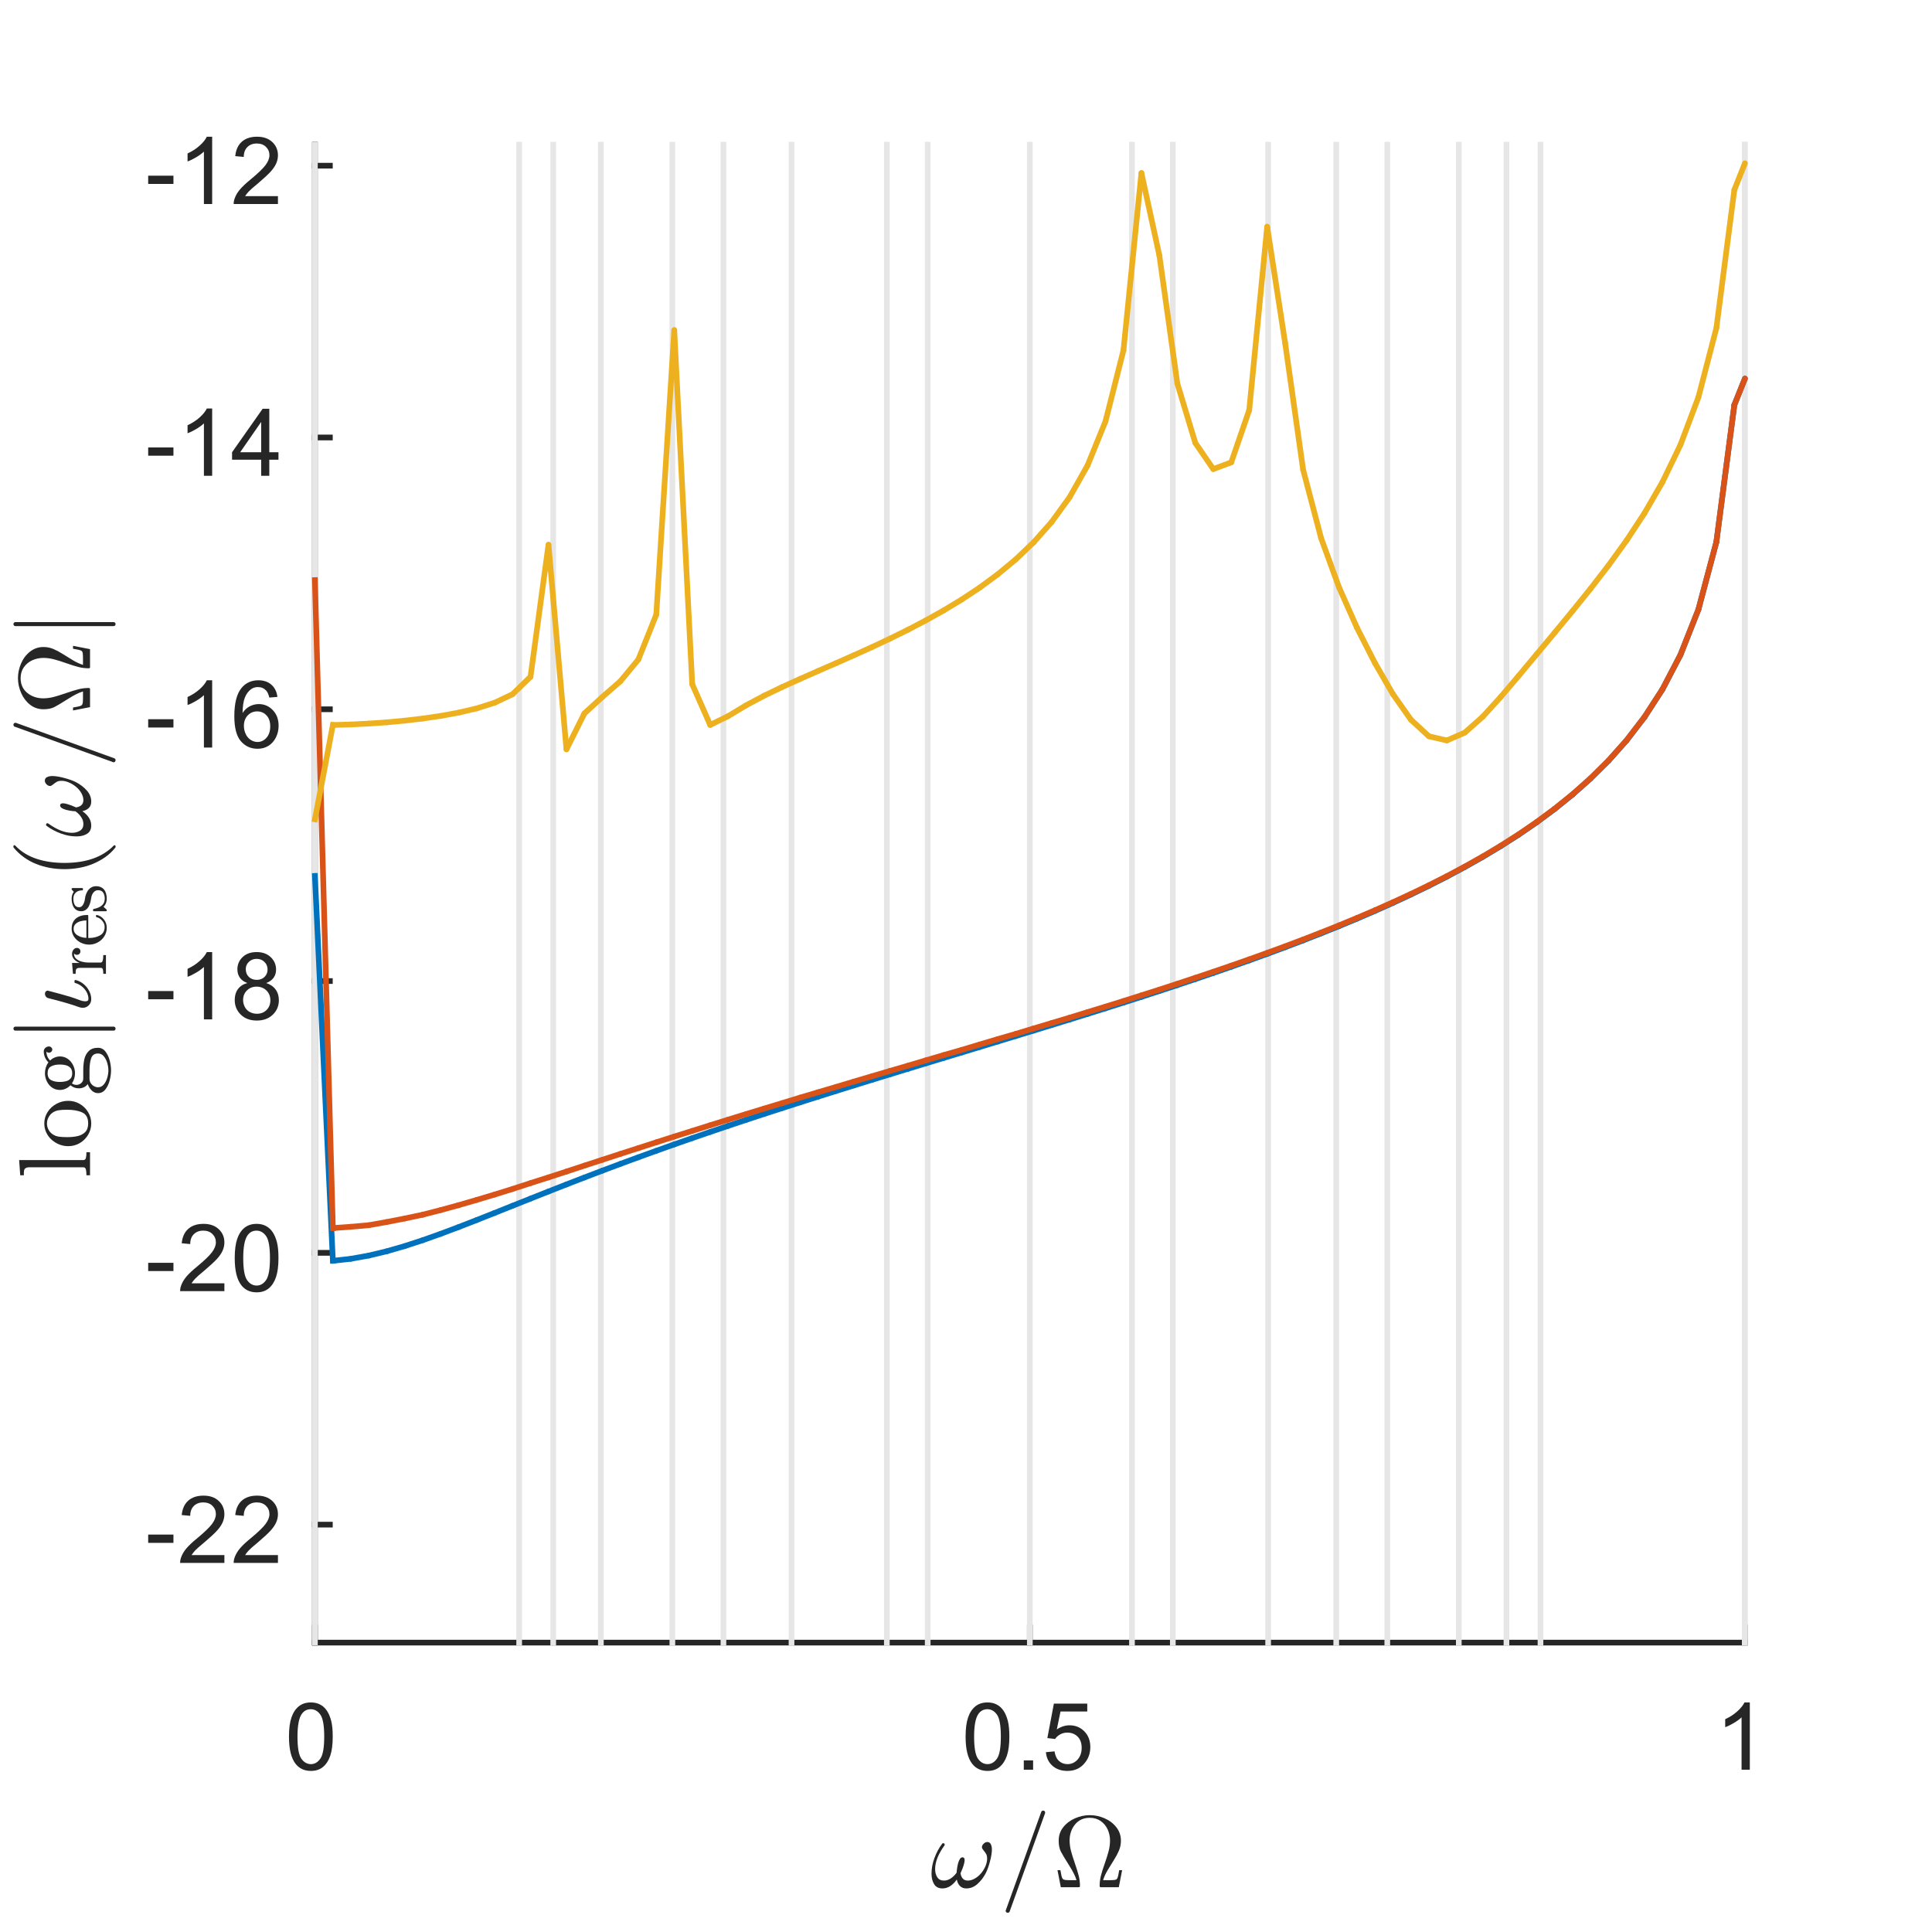 <?xml version="1.0"?>
<!DOCTYPE svg PUBLIC '-//W3C//DTD SVG 1.0//EN'
          'http://www.w3.org/TR/2001/REC-SVG-20010904/DTD/svg10.dtd'>
<svg xmlns:xlink="http://www.w3.org/1999/xlink" style="fill-opacity:1; color-rendering:auto; color-interpolation:auto; text-rendering:auto; stroke:black; stroke-linecap:square; stroke-miterlimit:10; shape-rendering:auto; stroke-opacity:1; fill:black; stroke-dasharray:none; font-weight:normal; stroke-width:1; font-family:'Dialog'; font-style:normal; stroke-linejoin:miter; font-size:12px; stroke-dashoffset:0; image-rendering:auto;" width="227" height="227" xmlns="http://www.w3.org/2000/svg"
><rect width="100%" height="100%" fill="#333333" stroke="none"/><!--Generated by the Batik Graphics2D SVG Generator--><defs id="genericDefs"
  /><g
  ><defs id="defs1"
    ><clipPath clipPathUnits="userSpaceOnUse" id="clipPath1"
      ><path d="M0 0 L227 0 L227 227 L0 227 L0 0 Z"
      /></clipPath
    ></defs
    ><g style="fill:white; stroke:white;"
    ><rect x="0" y="0" width="227" style="clip-path:url(#clipPath1); stroke:none;" height="227"
    /></g
    ><g style="fill:white; text-rendering:optimizeSpeed; color-rendering:optimizeSpeed; image-rendering:optimizeSpeed; shape-rendering:crispEdges; stroke:white; color-interpolation:sRGB;"
    ><rect x="0" width="227" height="227" y="0" style="stroke:none;"
      /><path style="stroke:none;" d="M37 193 L205 193 L205 17 L37 17 Z"
    /></g
    ><g style="fill:rgb(38,38,38); text-rendering:geometricPrecision; image-rendering:optimizeQuality; color-rendering:optimizeQuality; stroke-linejoin:round; stroke:rgb(38,38,38); color-interpolation:linearRGB; stroke-width:0.667;"
    ><line y2="193" style="fill:none;" x1="37" x2="205" y1="193"
      /><line y2="191.24" style="fill:none;" x1="37" x2="37" y1="193"
      /><line y2="191.24" style="fill:none;" x1="121" x2="121" y1="193"
      /><line y2="191.24" style="fill:none;" x1="205" x2="205" y1="193"
    /></g
    ><g transform="translate(37,195.933)" style="font-size:11.333px; fill:rgb(38,38,38); text-rendering:geometricPrecision; image-rendering:optimizeQuality; color-rendering:optimizeQuality; font-family:'SansSerif'; stroke:rgb(38,38,38); color-interpolation:linearRGB;"
    ><path style="stroke:none;" d="M-3.047 8.109 Q-3.047 6.719 -2.758 5.867 Q-2.469 5.016 -1.898 4.555 Q-1.328 4.094 -0.469 4.094 Q0.156 4.094 0.633 4.352 Q1.109 4.609 1.422 5.086 Q1.734 5.562 1.914 6.258 Q2.094 6.953 2.094 8.109 Q2.094 9.5 1.805 10.352 Q1.516 11.203 0.953 11.672 Q0.391 12.141 -0.469 12.141 Q-1.609 12.141 -2.266 11.312 Q-3.047 10.328 -3.047 8.109 ZM-2.047 8.109 Q-2.047 10.062 -1.594 10.703 Q-1.141 11.344 -0.469 11.344 Q0.188 11.344 0.641 10.695 Q1.094 10.047 1.094 8.109 Q1.094 6.172 0.641 5.531 Q0.188 4.891 -0.484 4.891 Q-1.156 4.891 -1.547 5.453 Q-2.047 6.172 -2.047 8.109 Z"
    /></g
    ><g transform="translate(121,195.933)" style="font-size:11.333px; fill:rgb(38,38,38); text-rendering:geometricPrecision; image-rendering:optimizeQuality; color-rendering:optimizeQuality; font-family:'SansSerif'; stroke:rgb(38,38,38); color-interpolation:linearRGB;"
    ><path style="stroke:none;" d="M-7.547 8.109 Q-7.547 6.719 -7.258 5.867 Q-6.969 5.016 -6.398 4.555 Q-5.828 4.094 -4.969 4.094 Q-4.344 4.094 -3.867 4.352 Q-3.391 4.609 -3.078 5.086 Q-2.766 5.562 -2.586 6.258 Q-2.406 6.953 -2.406 8.109 Q-2.406 9.5 -2.695 10.352 Q-2.984 11.203 -3.547 11.672 Q-4.109 12.141 -4.969 12.141 Q-6.109 12.141 -6.766 11.312 Q-7.547 10.328 -7.547 8.109 ZM-6.547 8.109 Q-6.547 10.062 -6.094 10.703 Q-5.641 11.344 -4.969 11.344 Q-4.312 11.344 -3.859 10.695 Q-3.406 10.047 -3.406 8.109 Q-3.406 6.172 -3.859 5.531 Q-4.312 4.891 -4.984 4.891 Q-5.656 4.891 -6.047 5.453 Q-6.547 6.172 -6.547 8.109 ZM-0.709 12 L-0.709 10.906 L0.385 10.906 L0.385 12 L-0.709 12 ZM1.888 9.938 L2.903 9.844 Q3.013 10.594 3.427 10.969 Q3.841 11.344 4.419 11.344 Q5.122 11.344 5.606 10.812 Q6.091 10.281 6.091 9.422 Q6.091 8.594 5.622 8.117 Q5.153 7.641 4.403 7.641 Q3.934 7.641 3.559 7.852 Q3.184 8.062 2.966 8.391 L2.059 8.281 L2.825 4.234 L6.747 4.234 L6.747 5.156 L3.606 5.156 L3.169 7.266 Q3.888 6.781 4.669 6.781 Q5.7 6.781 6.403 7.492 Q7.106 8.203 7.106 9.328 Q7.106 10.406 6.481 11.172 Q5.731 12.141 4.419 12.141 Q3.341 12.141 2.661 11.539 Q1.981 10.938 1.888 9.938 Z"
    /></g
    ><g transform="translate(205,195.933)" style="font-size:11.333px; fill:rgb(38,38,38); text-rendering:geometricPrecision; image-rendering:optimizeQuality; color-rendering:optimizeQuality; font-family:'SansSerif'; stroke:rgb(38,38,38); color-interpolation:linearRGB;"
    ><path style="stroke:none;" d="M0.594 12 L-0.375 12 L-0.375 5.844 Q-0.719 6.172 -1.281 6.508 Q-1.844 6.844 -2.297 7 L-2.297 6.062 Q-1.484 5.688 -0.883 5.148 Q-0.281 4.609 -0.031 4.094 L0.594 4.094 L0.594 12 Z"
    /></g
    ><g transform="translate(121,211.267)" style="font-size:12.467px; fill:rgb(38,38,38); text-rendering:geometricPrecision; image-rendering:optimizeQuality; color-rendering:optimizeQuality; font-family:'mwa_cmmi10'; stroke:rgb(38,38,38); color-interpolation:linearRGB;"
    ><path style="stroke:none;" d="M-10.269 10.613 Q-10.941 10.613 -11.246 10.113 Q-11.55 9.613 -11.55 8.894 Q-11.55 8.409 -11.464 7.956 Q-11.378 7.503 -11.207 7.042 Q-11.035 6.581 -10.816 6.167 Q-10.597 5.753 -10.316 5.378 Q-10.269 5.3 -10.175 5.3 Q-10.097 5.3 -10.05 5.347 Q-10.003 5.394 -10.003 5.456 Q-10.003 5.519 -10.035 5.566 Q-11.128 7.081 -11.128 8.347 Q-11.128 8.894 -10.878 9.292 Q-10.628 9.691 -10.097 9.691 Q-9.66 9.691 -9.269 9.425 Q-8.878 9.159 -8.597 8.753 Q-8.597 8.55 -8.527 8.105 Q-8.457 7.66 -8.3 7.308 Q-8.144 6.956 -7.925 6.956 Q-7.66 6.956 -7.66 7.285 Q-7.66 7.472 -7.738 7.753 Q-7.816 8.034 -7.91 8.277 Q-8.003 8.519 -8.144 8.831 Q-8.003 9.691 -7.285 9.691 Q-6.878 9.691 -6.457 9.448 Q-6.035 9.206 -5.714 8.816 Q-5.394 8.425 -5.207 7.98 Q-5.019 7.535 -5.019 7.128 Q-5.019 6.769 -5.136 6.566 Q-5.253 6.363 -5.441 6.136 Q-5.628 5.91 -5.628 5.785 Q-5.628 5.55 -5.425 5.355 Q-5.222 5.16 -5.003 5.16 Q-4.707 5.16 -4.582 5.425 Q-4.457 5.691 -4.457 6.035 Q-4.457 6.581 -4.675 7.417 Q-4.894 8.253 -5.175 8.816 Q-5.566 9.566 -6.152 10.089 Q-6.738 10.613 -7.457 10.613 Q-7.925 10.613 -8.207 10.331 Q-8.488 10.05 -8.582 9.566 Q-8.91 10.05 -9.339 10.331 Q-9.769 10.613 -10.269 10.613 Z"
      /><path style="stroke:none;" d="M-2.843 13.238 Q-2.843 13.191 -2.827 13.191 L1.345 1.613 Q1.36 1.55 1.423 1.511 Q1.485 1.472 1.563 1.472 Q1.673 1.472 1.735 1.534 Q1.798 1.597 1.798 1.706 L1.798 1.753 L-2.374 13.331 Q-2.437 13.472 -2.593 13.472 Q-2.702 13.472 -2.773 13.402 Q-2.843 13.331 -2.843 13.238 Z"
      /><path style="stroke:none;" d="M3.64 10.472 L3.25 8.472 L3.593 8.472 Q3.656 8.831 3.711 9.097 Q3.765 9.363 3.851 9.472 Q3.937 9.581 4.125 9.613 Q4.312 9.644 4.75 9.644 L5.484 9.644 Q5.297 8.972 4.601 7.878 Q3.906 6.785 3.648 6.285 Q3.39 5.785 3.39 5.003 Q3.39 4.097 3.929 3.417 Q4.468 2.738 5.32 2.37 Q6.172 2.003 7.047 2.003 Q7.922 2.003 8.773 2.37 Q9.625 2.738 10.164 3.425 Q10.703 4.113 10.703 5.003 Q10.703 5.613 10.476 6.152 Q10.25 6.691 9.906 7.23 Q9.562 7.769 9.164 8.433 Q8.765 9.097 8.609 9.644 L9.343 9.644 Q9.781 9.644 9.976 9.613 Q10.172 9.581 10.25 9.472 Q10.328 9.363 10.383 9.097 Q10.437 8.831 10.5 8.472 L10.843 8.472 L10.453 10.472 L8.328 10.472 Q8.203 10.472 8.203 10.316 Q8.203 9.706 8.351 9.12 Q8.5 8.534 8.797 7.699 Q9.093 6.863 9.258 6.23 Q9.422 5.597 9.422 5.003 Q9.422 4.285 9.14 3.675 Q8.859 3.066 8.32 2.691 Q7.781 2.316 7.047 2.316 Q5.953 2.316 5.312 3.097 Q4.672 3.878 4.672 5.003 Q4.687 5.628 4.828 6.175 Q4.968 6.722 5.281 7.628 Q5.593 8.534 5.742 9.12 Q5.89 9.706 5.89 10.316 Q5.89 10.472 5.765 10.472 L3.64 10.472 Z"
    /></g
    ><g style="fill:rgb(38,38,38); text-rendering:geometricPrecision; image-rendering:optimizeQuality; color-rendering:optimizeQuality; stroke-linejoin:round; stroke:rgb(38,38,38); color-interpolation:linearRGB; stroke-width:0.667;"
    ><line y2="17" style="fill:none;" x1="37" x2="37" y1="193"
      /><line y2="179.135" style="fill:none;" x1="37" x2="38.76" y1="179.135"
      /><line y2="147.202" style="fill:none;" x1="37" x2="38.76" y1="147.202"
      /><line y2="115.269" style="fill:none;" x1="37" x2="38.76" y1="115.269"
      /><line y2="83.335" style="fill:none;" x1="37" x2="38.76" y1="83.335"
      /><line y2="51.402" style="fill:none;" x1="37" x2="38.76" y1="51.402"
      /><line y2="19.469" style="fill:none;" x1="37" x2="38.76" y1="19.469"
    /></g
    ><g transform="translate(34.067,179.135)" style="font-size:11.333px; fill:rgb(38,38,38); text-rendering:geometricPrecision; image-rendering:optimizeQuality; color-rendering:optimizeQuality; font-family:'SansSerif'; stroke:rgb(38,38,38); color-interpolation:linearRGB;"
    ><path style="stroke:none;" d="M-16.656 2.141 L-16.656 1.172 L-13.688 1.172 L-13.688 2.141 L-16.656 2.141 ZM-7.702 3.578 L-7.702 4.5 L-12.905 4.5 Q-12.905 4.156 -12.78 3.828 Q-12.592 3.297 -12.155 2.781 Q-11.717 2.266 -10.889 1.594 Q-9.608 0.531 -9.155 -0.078 Q-8.702 -0.688 -8.702 -1.234 Q-8.702 -1.812 -9.108 -2.211 Q-9.514 -2.609 -10.186 -2.609 Q-10.873 -2.609 -11.295 -2.188 Q-11.717 -1.766 -11.717 -1.031 L-12.717 -1.125 Q-12.608 -2.234 -11.944 -2.82 Q-11.28 -3.406 -10.155 -3.406 Q-9.03 -3.406 -8.366 -2.781 Q-7.702 -2.156 -7.702 -1.219 Q-7.702 -0.75 -7.897 -0.289 Q-8.092 0.172 -8.537 0.672 Q-8.983 1.172 -10.03 2.062 Q-10.905 2.781 -11.147 3.047 Q-11.389 3.312 -11.561 3.578 L-7.702 3.578 ZM-1.41 3.578 L-1.41 4.5 L-6.613 4.5 Q-6.613 4.156 -6.488 3.828 Q-6.301 3.297 -5.863 2.781 Q-5.426 2.266 -4.598 1.594 Q-3.316 0.531 -2.863 -0.078 Q-2.41 -0.688 -2.41 -1.234 Q-2.41 -1.812 -2.816 -2.211 Q-3.223 -2.609 -3.894 -2.609 Q-4.582 -2.609 -5.004 -2.188 Q-5.426 -1.766 -5.426 -1.031 L-6.426 -1.125 Q-6.316 -2.234 -5.652 -2.82 Q-4.988 -3.406 -3.863 -3.406 Q-2.738 -3.406 -2.074 -2.781 Q-1.41 -2.156 -1.41 -1.219 Q-1.41 -0.75 -1.605 -0.289 Q-1.801 0.172 -2.246 0.672 Q-2.691 1.172 -3.738 2.062 Q-4.613 2.781 -4.855 3.047 Q-5.098 3.312 -5.269 3.578 L-1.41 3.578 Z"
    /></g
    ><g transform="translate(34.067,147.202)" style="font-size:11.333px; fill:rgb(38,38,38); text-rendering:geometricPrecision; image-rendering:optimizeQuality; color-rendering:optimizeQuality; font-family:'SansSerif'; stroke:rgb(38,38,38); color-interpolation:linearRGB;"
    ><path style="stroke:none;" d="M-16.656 2.141 L-16.656 1.172 L-13.688 1.172 L-13.688 2.141 L-16.656 2.141 ZM-7.702 3.578 L-7.702 4.5 L-12.905 4.5 Q-12.905 4.156 -12.78 3.828 Q-12.592 3.297 -12.155 2.781 Q-11.717 2.266 -10.889 1.594 Q-9.608 0.531 -9.155 -0.078 Q-8.702 -0.688 -8.702 -1.234 Q-8.702 -1.812 -9.108 -2.211 Q-9.514 -2.609 -10.186 -2.609 Q-10.873 -2.609 -11.295 -2.188 Q-11.717 -1.766 -11.717 -1.031 L-12.717 -1.125 Q-12.608 -2.234 -11.944 -2.82 Q-11.28 -3.406 -10.155 -3.406 Q-9.03 -3.406 -8.366 -2.781 Q-7.702 -2.156 -7.702 -1.219 Q-7.702 -0.75 -7.897 -0.289 Q-8.092 0.172 -8.537 0.672 Q-8.983 1.172 -10.03 2.062 Q-10.905 2.781 -11.147 3.047 Q-11.389 3.312 -11.561 3.578 L-7.702 3.578 ZM-6.488 0.609 Q-6.488 -0.781 -6.199 -1.633 Q-5.91 -2.484 -5.34 -2.945 Q-4.769 -3.406 -3.91 -3.406 Q-3.285 -3.406 -2.809 -3.148 Q-2.332 -2.891 -2.019 -2.414 Q-1.707 -1.938 -1.527 -1.242 Q-1.348 -0.547 -1.348 0.609 Q-1.348 2 -1.637 2.852 Q-1.926 3.703 -2.488 4.172 Q-3.051 4.641 -3.91 4.641 Q-5.051 4.641 -5.707 3.812 Q-6.488 2.828 -6.488 0.609 ZM-5.488 0.609 Q-5.488 2.562 -5.035 3.203 Q-4.582 3.844 -3.91 3.844 Q-3.254 3.844 -2.801 3.195 Q-2.348 2.547 -2.348 0.609 Q-2.348 -1.328 -2.801 -1.969 Q-3.254 -2.609 -3.926 -2.609 Q-4.598 -2.609 -4.988 -2.047 Q-5.488 -1.328 -5.488 0.609 Z"
    /></g
    ><g transform="translate(34.067,115.269)" style="font-size:11.333px; fill:rgb(38,38,38); text-rendering:geometricPrecision; image-rendering:optimizeQuality; color-rendering:optimizeQuality; font-family:'SansSerif'; stroke:rgb(38,38,38); color-interpolation:linearRGB;"
    ><path style="stroke:none;" d="M-16.656 2.141 L-16.656 1.172 L-13.688 1.172 L-13.688 2.141 L-16.656 2.141 ZM-9.139 4.5 L-10.108 4.5 L-10.108 -1.656 Q-10.452 -1.328 -11.014 -0.992 Q-11.577 -0.656 -12.03 -0.5 L-12.03 -1.438 Q-11.217 -1.812 -10.616 -2.352 Q-10.014 -2.891 -9.764 -3.406 L-9.139 -3.406 L-9.139 4.5 ZM-5.004 0.234 Q-5.598 0.016 -5.887 -0.398 Q-6.176 -0.812 -6.176 -1.375 Q-6.176 -2.234 -5.559 -2.82 Q-4.941 -3.406 -3.91 -3.406 Q-2.879 -3.406 -2.254 -2.805 Q-1.629 -2.203 -1.629 -1.344 Q-1.629 -0.797 -1.918 -0.391 Q-2.207 0.016 -2.785 0.234 Q-2.066 0.469 -1.684 0.992 Q-1.301 1.516 -1.301 2.25 Q-1.301 3.266 -2.019 3.953 Q-2.738 4.641 -3.894 4.641 Q-5.066 4.641 -5.777 3.945 Q-6.488 3.25 -6.488 2.219 Q-6.488 1.453 -6.105 0.938 Q-5.723 0.422 -5.004 0.234 ZM-5.191 -1.406 Q-5.191 -0.844 -4.832 -0.492 Q-4.473 -0.141 -3.894 -0.141 Q-3.332 -0.141 -2.98 -0.492 Q-2.629 -0.844 -2.629 -1.359 Q-2.629 -1.891 -2.996 -2.25 Q-3.363 -2.609 -3.91 -2.609 Q-4.457 -2.609 -4.824 -2.258 Q-5.191 -1.906 -5.191 -1.406 ZM-5.504 2.234 Q-5.504 2.641 -5.309 3.031 Q-5.113 3.422 -4.723 3.633 Q-4.332 3.844 -3.894 3.844 Q-3.191 3.844 -2.746 3.398 Q-2.301 2.953 -2.301 2.266 Q-2.301 1.562 -2.762 1.109 Q-3.223 0.656 -3.926 0.656 Q-4.598 0.656 -5.051 1.102 Q-5.504 1.547 -5.504 2.234 Z"
    /></g
    ><g transform="translate(34.067,83.335)" style="font-size:11.333px; fill:rgb(38,38,38); text-rendering:geometricPrecision; image-rendering:optimizeQuality; color-rendering:optimizeQuality; font-family:'SansSerif'; stroke:rgb(38,38,38); color-interpolation:linearRGB;"
    ><path style="stroke:none;" d="M-16.656 2.141 L-16.656 1.172 L-13.688 1.172 L-13.688 2.141 L-16.656 2.141 ZM-9.139 4.5 L-10.108 4.5 L-10.108 -1.656 Q-10.452 -1.328 -11.014 -0.992 Q-11.577 -0.656 -12.03 -0.5 L-12.03 -1.438 Q-11.217 -1.812 -10.616 -2.352 Q-10.014 -2.891 -9.764 -3.406 L-9.139 -3.406 L-9.139 4.5 ZM-1.473 -1.453 L-2.426 -1.375 Q-2.551 -1.938 -2.801 -2.203 Q-3.191 -2.609 -3.754 -2.609 Q-4.223 -2.609 -4.566 -2.359 Q-5.035 -2.016 -5.293 -1.383 Q-5.551 -0.75 -5.566 0.438 Q-5.223 -0.094 -4.715 -0.352 Q-4.207 -0.609 -3.66 -0.609 Q-2.691 -0.609 -2.012 0.102 Q-1.332 0.812 -1.332 1.938 Q-1.332 2.688 -1.652 3.32 Q-1.973 3.953 -2.527 4.297 Q-3.082 4.641 -3.801 4.641 Q-5.004 4.641 -5.769 3.75 Q-6.535 2.859 -6.535 0.812 Q-6.535 -1.469 -5.691 -2.5 Q-4.941 -3.406 -3.707 -3.406 Q-2.769 -3.406 -2.176 -2.883 Q-1.582 -2.359 -1.473 -1.453 ZM-5.41 1.953 Q-5.41 2.453 -5.199 2.906 Q-4.988 3.359 -4.605 3.602 Q-4.223 3.844 -3.816 3.844 Q-3.191 3.844 -2.754 3.344 Q-2.316 2.844 -2.316 2 Q-2.316 1.188 -2.754 0.719 Q-3.191 0.25 -3.848 0.25 Q-4.504 0.25 -4.957 0.719 Q-5.41 1.188 -5.41 1.953 Z"
    /></g
    ><g transform="translate(34.067,51.402)" style="font-size:11.333px; fill:rgb(38,38,38); text-rendering:geometricPrecision; image-rendering:optimizeQuality; color-rendering:optimizeQuality; font-family:'SansSerif'; stroke:rgb(38,38,38); color-interpolation:linearRGB;"
    ><path style="stroke:none;" d="M-16.656 2.141 L-16.656 1.172 L-13.688 1.172 L-13.688 2.141 L-16.656 2.141 ZM-9.139 4.5 L-10.108 4.5 L-10.108 -1.656 Q-10.452 -1.328 -11.014 -0.992 Q-11.577 -0.656 -12.03 -0.5 L-12.03 -1.438 Q-11.217 -1.812 -10.616 -2.352 Q-10.014 -2.891 -9.764 -3.406 L-9.139 -3.406 L-9.139 4.5 ZM-3.379 4.5 L-3.379 2.609 L-6.801 2.609 L-6.801 1.734 L-3.207 -3.375 L-2.426 -3.375 L-2.426 1.734 L-1.348 1.734 L-1.348 2.609 L-2.426 2.609 L-2.426 4.5 L-3.379 4.5 ZM-3.379 1.734 L-3.379 -1.828 L-5.848 1.734 L-3.379 1.734 Z"
    /></g
    ><g transform="translate(34.067,19.469)" style="font-size:11.333px; fill:rgb(38,38,38); text-rendering:geometricPrecision; image-rendering:optimizeQuality; color-rendering:optimizeQuality; font-family:'SansSerif'; stroke:rgb(38,38,38); color-interpolation:linearRGB;"
    ><path style="stroke:none;" d="M-16.656 2.141 L-16.656 1.172 L-13.688 1.172 L-13.688 2.141 L-16.656 2.141 ZM-9.139 4.5 L-10.108 4.5 L-10.108 -1.656 Q-10.452 -1.328 -11.014 -0.992 Q-11.577 -0.656 -12.03 -0.5 L-12.03 -1.438 Q-11.217 -1.812 -10.616 -2.352 Q-10.014 -2.891 -9.764 -3.406 L-9.139 -3.406 L-9.139 4.5 ZM-1.41 3.578 L-1.41 4.5 L-6.613 4.5 Q-6.613 4.156 -6.488 3.828 Q-6.301 3.297 -5.863 2.781 Q-5.426 2.266 -4.598 1.594 Q-3.316 0.531 -2.863 -0.078 Q-2.41 -0.688 -2.41 -1.234 Q-2.41 -1.812 -2.816 -2.211 Q-3.223 -2.609 -3.894 -2.609 Q-4.582 -2.609 -5.004 -2.188 Q-5.426 -1.766 -5.426 -1.031 L-6.426 -1.125 Q-6.316 -2.234 -5.652 -2.82 Q-4.988 -3.406 -3.863 -3.406 Q-2.738 -3.406 -2.074 -2.781 Q-1.41 -2.156 -1.41 -1.219 Q-1.41 -0.75 -1.605 -0.289 Q-1.801 0.172 -2.246 0.672 Q-2.691 1.172 -3.738 2.062 Q-4.613 2.781 -4.855 3.047 Q-5.098 3.312 -5.269 3.578 L-1.41 3.578 Z"
    /></g
    ><g transform="translate(15.067,105) rotate(-90)" style="font-size:12.467px; fill:rgb(38,38,38); text-rendering:geometricPrecision; image-rendering:optimizeQuality; color-rendering:optimizeQuality; font-family:'mwa_cmr10'; stroke:rgb(38,38,38); color-interpolation:linearRGB;"
    ><path style="stroke:none;" d="M-33.086 -4.488 L-33.086 -4.91 Q-32.68 -4.91 -32.414 -4.972 Q-32.149 -5.035 -32.149 -5.285 L-32.149 -11.597 Q-32.149 -11.91 -32.25 -12.058 Q-32.352 -12.207 -32.532 -12.238 Q-32.711 -12.269 -33.086 -12.269 L-33.086 -12.691 L-31.305 -12.816 L-31.305 -5.285 Q-31.305 -5.035 -31.047 -4.972 Q-30.789 -4.91 -30.383 -4.91 L-30.383 -4.488 L-33.086 -4.488 Z"
      /><path style="stroke:none;" d="M-26.998 -4.347 Q-27.717 -4.347 -28.334 -4.715 Q-28.951 -5.082 -29.311 -5.699 Q-29.67 -6.316 -29.67 -7.051 Q-29.67 -7.597 -29.467 -8.105 Q-29.264 -8.613 -28.904 -9.011 Q-28.545 -9.41 -28.053 -9.636 Q-27.561 -9.863 -26.998 -9.863 Q-26.264 -9.863 -25.654 -9.472 Q-25.045 -9.082 -24.694 -8.433 Q-24.342 -7.785 -24.342 -7.051 Q-24.342 -6.316 -24.701 -5.699 Q-25.061 -5.082 -25.67 -4.715 Q-26.279 -4.347 -26.998 -4.347 ZM-26.998 -4.707 Q-26.029 -4.707 -25.709 -5.402 Q-25.389 -6.097 -25.389 -7.176 Q-25.389 -7.785 -25.451 -8.175 Q-25.514 -8.566 -25.733 -8.894 Q-25.873 -9.097 -26.084 -9.246 Q-26.295 -9.394 -26.522 -9.472 Q-26.748 -9.55 -26.998 -9.55 Q-27.373 -9.55 -27.709 -9.379 Q-28.045 -9.207 -28.264 -8.894 Q-28.498 -8.55 -28.553 -8.144 Q-28.608 -7.738 -28.608 -7.176 Q-28.608 -6.504 -28.49 -5.965 Q-28.373 -5.426 -28.022 -5.066 Q-27.67 -4.707 -26.998 -4.707 Z"
      /><path style="stroke:none;" d="M-23.437 -3.55 Q-23.437 -3.972 -23.124 -4.293 Q-22.812 -4.613 -22.374 -4.754 Q-22.624 -4.941 -22.749 -5.215 Q-22.874 -5.488 -22.874 -5.801 Q-22.874 -6.363 -22.515 -6.785 Q-23.062 -7.332 -23.062 -8.035 Q-23.062 -8.41 -22.905 -8.738 Q-22.749 -9.066 -22.46 -9.3 Q-22.171 -9.535 -21.82 -9.66 Q-21.468 -9.785 -21.093 -9.785 Q-20.39 -9.785 -19.812 -9.379 Q-19.562 -9.644 -19.226 -9.785 Q-18.89 -9.925 -18.53 -9.925 Q-18.28 -9.925 -18.116 -9.738 Q-17.952 -9.55 -17.952 -9.3 Q-17.952 -9.16 -18.062 -9.043 Q-18.171 -8.925 -18.312 -8.925 Q-18.468 -8.925 -18.577 -9.043 Q-18.687 -9.16 -18.687 -9.3 Q-18.687 -9.519 -18.546 -9.613 Q-19.171 -9.613 -19.609 -9.175 Q-19.39 -8.972 -19.257 -8.652 Q-19.124 -8.332 -19.124 -8.035 Q-19.124 -7.519 -19.405 -7.113 Q-19.687 -6.707 -20.148 -6.48 Q-20.609 -6.254 -21.093 -6.254 Q-21.749 -6.254 -22.296 -6.613 Q-22.468 -6.379 -22.468 -6.082 Q-22.468 -5.769 -22.257 -5.527 Q-22.046 -5.285 -21.734 -5.285 L-20.749 -5.285 Q-20.03 -5.285 -19.46 -5.16 Q-18.89 -5.035 -18.499 -4.644 Q-18.109 -4.254 -18.109 -3.55 Q-18.109 -3.019 -18.554 -2.675 Q-18.999 -2.332 -19.616 -2.175 Q-20.234 -2.019 -20.765 -2.019 Q-21.296 -2.019 -21.921 -2.175 Q-22.546 -2.332 -22.991 -2.675 Q-23.437 -3.019 -23.437 -3.55 ZM-22.749 -3.55 Q-22.749 -3.144 -22.421 -2.871 Q-22.093 -2.597 -21.632 -2.465 Q-21.171 -2.332 -20.765 -2.332 Q-20.359 -2.332 -19.898 -2.465 Q-19.437 -2.597 -19.109 -2.871 Q-18.78 -3.144 -18.78 -3.55 Q-18.78 -4.176 -19.359 -4.363 Q-19.937 -4.551 -20.749 -4.551 L-21.734 -4.551 Q-22.015 -4.551 -22.241 -4.418 Q-22.468 -4.285 -22.609 -4.043 Q-22.749 -3.8 -22.749 -3.55 ZM-21.093 -6.582 Q-20.077 -6.582 -20.077 -8.035 Q-20.077 -8.66 -20.296 -9.066 Q-20.515 -9.472 -21.093 -9.472 Q-21.687 -9.472 -21.905 -9.066 Q-22.124 -8.66 -22.124 -8.035 Q-22.124 -7.629 -22.038 -7.308 Q-21.952 -6.988 -21.734 -6.785 Q-21.515 -6.582 -21.093 -6.582 Z"
      /><path style="stroke:none;" d="M-16.094 -1.707 L-16.094 -13.269 Q-16.094 -13.363 -16.024 -13.425 Q-15.953 -13.488 -15.86 -13.488 Q-15.766 -13.488 -15.696 -13.425 Q-15.625 -13.363 -15.625 -13.269 L-15.625 -1.707 Q-15.625 -1.613 -15.696 -1.55 Q-15.766 -1.488 -15.86 -1.488 Q-15.953 -1.488 -16.024 -1.55 Q-16.094 -1.613 -16.094 -1.707 Z"
      /><path style="stroke:none;" d="M-13.412 -5.347 Q-13.412 -5.566 -13.319 -5.816 Q-12.85 -7.097 -12.272 -9.41 Q-12.225 -9.582 -12.084 -9.683 Q-11.944 -9.785 -11.772 -9.785 Q-11.6 -9.785 -11.498 -9.691 Q-11.397 -9.597 -11.397 -9.441 Q-11.397 -9.41 -11.428 -9.332 Q-11.553 -8.847 -11.74 -8.144 Q-11.928 -7.441 -12.1 -6.879 Q-12.272 -6.316 -12.49 -5.754 Q-12.647 -5.347 -12.647 -5.035 Q-12.647 -4.676 -12.381 -4.676 Q-11.944 -4.676 -11.553 -4.894 Q-11.162 -5.113 -10.881 -5.472 Q-10.6 -5.832 -10.49 -6.254 Q-10.475 -6.316 -10.397 -6.316 L-10.256 -6.316 Q-10.209 -6.316 -10.178 -6.285 Q-10.147 -6.254 -10.147 -6.222 Q-10.147 -6.207 -10.147 -6.176 Q-10.272 -5.676 -10.608 -5.261 Q-10.944 -4.847 -11.42 -4.597 Q-11.897 -4.347 -12.397 -4.347 Q-12.819 -4.347 -13.115 -4.636 Q-13.412 -4.926 -13.412 -5.347 Z"
      /><path style="stroke:none;" d="M-9.422 -2.618 L-9.422 -2.931 Q-9.109 -2.931 -8.914 -2.977 Q-8.719 -3.024 -8.719 -3.227 L-8.719 -5.681 Q-8.719 -5.915 -8.789 -6.024 Q-8.859 -6.134 -9 -6.157 Q-9.14 -6.181 -9.422 -6.181 L-9.422 -6.493 L-8.14 -6.602 L-8.14 -5.712 Q-7.984 -6.102 -7.719 -6.352 Q-7.453 -6.602 -7.078 -6.602 Q-6.797 -6.602 -6.586 -6.438 Q-6.375 -6.274 -6.375 -6.024 Q-6.375 -5.852 -6.492 -5.735 Q-6.609 -5.618 -6.781 -5.618 Q-6.953 -5.618 -7.07 -5.735 Q-7.187 -5.852 -7.187 -6.024 Q-7.187 -6.259 -7.016 -6.368 L-7.078 -6.368 Q-7.437 -6.368 -7.664 -6.102 Q-7.891 -5.837 -7.992 -5.446 Q-8.094 -5.056 -8.094 -4.696 L-8.094 -3.227 Q-8.094 -2.931 -7.219 -2.931 L-7.219 -2.618 L-9.422 -2.618 Z"
      /><path style="stroke:none;" d="M-4.004 -2.524 Q-4.551 -2.524 -5.004 -2.806 Q-5.457 -3.087 -5.723 -3.571 Q-5.988 -4.056 -5.988 -4.587 Q-5.988 -5.118 -5.746 -5.595 Q-5.504 -6.071 -5.074 -6.36 Q-4.644 -6.649 -4.129 -6.649 Q-3.707 -6.649 -3.402 -6.509 Q-3.098 -6.368 -2.902 -6.126 Q-2.707 -5.884 -2.605 -5.548 Q-2.504 -5.212 -2.504 -4.821 Q-2.504 -4.696 -2.598 -4.696 L-5.207 -4.696 L-5.207 -4.602 Q-5.207 -3.852 -4.902 -3.313 Q-4.598 -2.774 -3.91 -2.774 Q-3.644 -2.774 -3.41 -2.899 Q-3.176 -3.024 -2.996 -3.243 Q-2.816 -3.462 -2.769 -3.712 Q-2.754 -3.743 -2.73 -3.767 Q-2.707 -3.79 -2.676 -3.79 L-2.598 -3.79 Q-2.504 -3.79 -2.504 -3.681 Q-2.629 -3.165 -3.051 -2.845 Q-3.473 -2.524 -4.004 -2.524 ZM-5.191 -4.915 L-3.144 -4.915 Q-3.144 -5.259 -3.238 -5.602 Q-3.332 -5.946 -3.551 -6.181 Q-3.769 -6.415 -4.129 -6.415 Q-4.629 -6.415 -4.91 -5.938 Q-5.191 -5.462 -5.191 -4.915 Z"
      /><path style="stroke:none;" d="M-2.063 -2.587 L-2.063 -4.056 Q-2.063 -4.134 -1.985 -4.134 L-1.875 -4.134 Q-1.813 -4.134 -1.797 -4.056 Q-1.547 -2.759 -0.594 -2.759 Q-0.157 -2.759 0.125 -2.946 Q0.406 -3.134 0.406 -3.54 Q0.406 -3.837 0.187 -4.04 Q-0.032 -4.243 -0.344 -4.321 L-0.938 -4.431 Q-1.25 -4.509 -1.5 -4.641 Q-1.75 -4.774 -1.907 -5.001 Q-2.063 -5.227 -2.063 -5.524 Q-2.063 -5.931 -1.852 -6.181 Q-1.641 -6.431 -1.305 -6.54 Q-0.969 -6.649 -0.594 -6.649 Q-0.125 -6.649 0.218 -6.399 L0.468 -6.634 Q0.468 -6.649 0.515 -6.649 L0.578 -6.649 Q0.609 -6.649 0.632 -6.626 Q0.656 -6.602 0.656 -6.571 L0.656 -5.399 Q0.656 -5.321 0.578 -5.321 L0.468 -5.321 Q0.39 -5.321 0.39 -5.399 Q0.39 -5.868 0.133 -6.157 Q-0.125 -6.446 -0.594 -6.446 Q-1 -6.446 -1.297 -6.298 Q-1.594 -6.149 -1.594 -5.774 Q-1.594 -5.524 -1.383 -5.368 Q-1.172 -5.212 -0.875 -5.134 L-0.266 -5.024 Q0.031 -4.946 0.297 -4.782 Q0.562 -4.618 0.718 -4.36 Q0.875 -4.102 0.875 -3.79 Q0.875 -3.462 0.765 -3.22 Q0.656 -2.977 0.453 -2.821 Q0.25 -2.665 -0.024 -2.595 Q-0.297 -2.524 -0.594 -2.524 Q-1.157 -2.524 -1.547 -2.899 L-1.875 -2.54 Q-1.875 -2.524 -1.922 -2.524 L-1.985 -2.524 Q-2.063 -2.524 -2.063 -2.587 Z"
      /><path style="stroke:none;" d="M5.425 -1.504 Q4.753 -2.035 4.276 -2.722 Q3.8 -3.41 3.487 -4.183 Q3.175 -4.957 3.026 -5.801 Q2.878 -6.644 2.878 -7.488 Q2.878 -8.347 3.026 -9.191 Q3.175 -10.035 3.487 -10.816 Q3.8 -11.597 4.292 -12.277 Q4.784 -12.957 5.425 -13.472 Q5.425 -13.488 5.487 -13.488 L5.596 -13.488 Q5.628 -13.488 5.659 -13.457 Q5.69 -13.425 5.69 -13.379 Q5.69 -13.332 5.675 -13.3 Q5.081 -12.738 4.69 -12.082 Q4.3 -11.425 4.065 -10.683 Q3.831 -9.941 3.721 -9.144 Q3.612 -8.347 3.612 -7.488 Q3.612 -3.675 5.659 -1.691 Q5.69 -1.66 5.69 -1.597 Q5.69 -1.566 5.659 -1.527 Q5.628 -1.488 5.596 -1.488 L5.487 -1.488 Q5.425 -1.488 5.425 -1.504 Z"
      /><path style="stroke:none;" d="M8.007 -4.347 Q7.335 -4.347 7.031 -4.847 Q6.726 -5.347 6.726 -6.066 Q6.726 -6.551 6.812 -7.004 Q6.898 -7.457 7.07 -7.918 Q7.242 -8.379 7.46 -8.793 Q7.679 -9.207 7.96 -9.582 Q8.007 -9.66 8.101 -9.66 Q8.179 -9.66 8.226 -9.613 Q8.273 -9.566 8.273 -9.504 Q8.273 -9.441 8.242 -9.394 Q7.148 -7.879 7.148 -6.613 Q7.148 -6.066 7.398 -5.668 Q7.648 -5.269 8.179 -5.269 Q8.617 -5.269 9.007 -5.535 Q9.398 -5.801 9.679 -6.207 Q9.679 -6.41 9.749 -6.855 Q9.82 -7.301 9.976 -7.652 Q10.132 -8.004 10.351 -8.004 Q10.617 -8.004 10.617 -7.676 Q10.617 -7.488 10.538 -7.207 Q10.46 -6.926 10.367 -6.683 Q10.273 -6.441 10.132 -6.129 Q10.273 -5.269 10.992 -5.269 Q11.398 -5.269 11.82 -5.511 Q12.242 -5.754 12.562 -6.144 Q12.882 -6.535 13.07 -6.98 Q13.257 -7.426 13.257 -7.832 Q13.257 -8.191 13.14 -8.394 Q13.023 -8.597 12.835 -8.824 Q12.648 -9.05 12.648 -9.175 Q12.648 -9.41 12.851 -9.605 Q13.054 -9.8 13.273 -9.8 Q13.57 -9.8 13.695 -9.535 Q13.82 -9.269 13.82 -8.925 Q13.82 -8.379 13.601 -7.543 Q13.382 -6.707 13.101 -6.144 Q12.71 -5.394 12.124 -4.871 Q11.538 -4.347 10.82 -4.347 Q10.351 -4.347 10.07 -4.629 Q9.788 -4.91 9.695 -5.394 Q9.367 -4.91 8.937 -4.629 Q8.507 -4.347 8.007 -4.347 Z"
      /><path style="stroke:none;" d="M15.433 -1.722 Q15.433 -1.769 15.449 -1.769 L19.621 -13.347 Q19.636 -13.41 19.699 -13.449 Q19.761 -13.488 19.839 -13.488 Q19.949 -13.488 20.011 -13.425 Q20.074 -13.363 20.074 -13.254 L20.074 -13.207 L15.902 -1.629 Q15.839 -1.488 15.683 -1.488 Q15.574 -1.488 15.503 -1.558 Q15.433 -1.629 15.433 -1.722 Z"
      /><path style="stroke:none;" d="M21.916 -4.488 L21.526 -6.488 L21.869 -6.488 Q21.932 -6.129 21.987 -5.863 Q22.041 -5.597 22.127 -5.488 Q22.213 -5.379 22.401 -5.347 Q22.588 -5.316 23.026 -5.316 L23.76 -5.316 Q23.573 -5.988 22.877 -7.082 Q22.182 -8.175 21.924 -8.675 Q21.666 -9.175 21.666 -9.957 Q21.666 -10.863 22.206 -11.543 Q22.744 -12.222 23.596 -12.59 Q24.448 -12.957 25.323 -12.957 Q26.198 -12.957 27.049 -12.59 Q27.901 -12.222 28.44 -11.535 Q28.979 -10.847 28.979 -9.957 Q28.979 -9.347 28.752 -8.808 Q28.526 -8.269 28.182 -7.73 Q27.838 -7.191 27.44 -6.527 Q27.041 -5.863 26.885 -5.316 L27.619 -5.316 Q28.057 -5.316 28.252 -5.347 Q28.448 -5.379 28.526 -5.488 Q28.604 -5.597 28.659 -5.863 Q28.713 -6.129 28.776 -6.488 L29.119 -6.488 L28.729 -4.488 L26.604 -4.488 Q26.479 -4.488 26.479 -4.644 Q26.479 -5.254 26.627 -5.84 Q26.776 -6.426 27.073 -7.261 Q27.369 -8.097 27.534 -8.73 Q27.698 -9.363 27.698 -9.957 Q27.698 -10.675 27.416 -11.285 Q27.135 -11.894 26.596 -12.269 Q26.057 -12.644 25.323 -12.644 Q24.229 -12.644 23.588 -11.863 Q22.948 -11.082 22.948 -9.957 Q22.963 -9.332 23.104 -8.785 Q23.244 -8.238 23.557 -7.332 Q23.869 -6.426 24.018 -5.84 Q24.166 -5.254 24.166 -4.644 Q24.166 -4.488 24.041 -4.488 L21.916 -4.488 Z"
      /><path style="stroke:none;" d="M31.436 -1.707 L31.436 -13.269 Q31.436 -13.363 31.506 -13.425 Q31.576 -13.488 31.67 -13.488 Q31.764 -13.488 31.834 -13.425 Q31.904 -13.363 31.904 -13.269 L31.904 -1.707 Q31.904 -1.613 31.834 -1.55 Q31.764 -1.488 31.67 -1.488 Q31.576 -1.488 31.506 -1.55 Q31.436 -1.613 31.436 -1.707 Z"
    /></g
    ><g style="stroke-linecap:butt; fill:rgb(230,230,230); text-rendering:geometricPrecision; image-rendering:optimizeQuality; color-rendering:optimizeQuality; stroke-linejoin:round; stroke:rgb(230,230,230); color-interpolation:linearRGB; stroke-width:0.667;"
    ><line y2="193" style="fill:none;" x1="205" x2="205" y1="17"
      /><line y2="193" style="fill:none;" x1="205" x2="205" y1="17"
      /><line y2="193" style="fill:none;" x1="37" x2="37" y1="17"
      /><line y2="193" style="fill:none;" x1="61" x2="61" y1="17"
      /><line y2="193" style="fill:none;" x1="65" x2="65" y1="17"
      /><line y2="193" style="fill:none;" x1="70.6" x2="70.6" y1="17"
      /><line y2="193" style="fill:none;" x1="79" x2="79" y1="17"
      /><line y2="193" style="fill:none;" x1="85" x2="85" y1="17"
      /><line y2="193" style="fill:none;" x1="93" x2="93" y1="17"
      /><line y2="193" style="fill:none;" x1="104.2" x2="104.2" y1="17"
      /><line y2="193" style="fill:none;" x1="109" x2="109" y1="17"
      /><line y2="193" style="fill:none;" x1="121" x2="121" y1="17"
      /><line y2="193" style="fill:none;" x1="133" x2="133" y1="17"
      /><line y2="193" style="fill:none;" x1="137.8" x2="137.8" y1="17"
      /><line y2="193" style="fill:none;" x1="149" x2="149" y1="17"
      /><line y2="193" style="fill:none;" x1="157" x2="157" y1="17"
      /><line y2="193" style="fill:none;" x1="163" x2="163" y1="17"
      /><line y2="193" style="fill:none;" x1="171.4" x2="171.4" y1="17"
      /><line y2="193" style="fill:none;" x1="177" x2="177" y1="17"
      /><line y2="193" style="fill:none;" x1="181" x2="181" y1="17"
      /><line x1="79.222" x2="81.333" y1="134.462" style="stroke-linecap:round; fill:none; stroke:rgb(0,114,189);" y2="133.724"
      /><line x1="81.333" x2="83.444" y1="133.724" style="stroke-linecap:round; fill:none; stroke:rgb(0,114,189);" y2="132.998"
      /><line x1="83.444" x2="85.555" y1="132.998" style="stroke-linecap:round; fill:none; stroke:rgb(0,114,189);" y2="132.284"
      /><line x1="85.555" x2="87.666" y1="132.284" style="stroke-linecap:round; fill:none; stroke:rgb(0,114,189);" y2="131.58"
      /><line x1="87.666" x2="89.777" y1="131.58" style="stroke-linecap:round; fill:none; stroke:rgb(0,114,189);" y2="130.886"
      /><line x1="89.777" x2="91.888" y1="130.886" style="stroke-linecap:round; fill:none; stroke:rgb(0,114,189);" y2="130.201"
      /><line x1="91.888" x2="93.999" y1="130.201" style="stroke-linecap:round; fill:none; stroke:rgb(0,114,189);" y2="129.524"
      /><line x1="93.999" x2="96.11" y1="129.524" style="stroke-linecap:round; fill:none; stroke:rgb(0,114,189);" y2="128.854"
      /><line x1="96.11" x2="98.221" y1="128.854" style="stroke-linecap:round; fill:none; stroke:rgb(0,114,189);" y2="128.19"
      /><line x1="98.221" x2="100.332" y1="128.19" style="stroke-linecap:round; fill:none; stroke:rgb(0,114,189);" y2="127.533"
      /><line x1="100.332" x2="102.444" y1="127.533" style="stroke-linecap:round; fill:none; stroke:rgb(0,114,189);" y2="126.88"
      /><line x1="102.444" x2="104.555" y1="126.88" style="stroke-linecap:round; fill:none; stroke:rgb(0,114,189);" y2="126.231"
      /><line x1="104.555" x2="106.666" y1="126.231" style="stroke-linecap:round; fill:none; stroke:rgb(0,114,189);" y2="125.585"
      /><line x1="106.666" x2="108.777" y1="125.585" style="stroke-linecap:round; fill:none; stroke:rgb(0,114,189);" y2="124.942"
      /><line x1="108.777" x2="110.888" y1="124.942" style="stroke-linecap:round; fill:none; stroke:rgb(0,114,189);" y2="124.301"
      /><line x1="110.888" x2="112.999" y1="124.301" style="stroke-linecap:round; fill:none; stroke:rgb(0,114,189);" y2="123.66"
      /><line x1="112.999" x2="115.11" y1="123.66" style="stroke-linecap:round; fill:none; stroke:rgb(0,114,189);" y2="123.02"
      /><line x1="115.11" x2="117.221" y1="123.02" style="stroke-linecap:round; fill:none; stroke:rgb(0,114,189);" y2="122.378"
      /><line x1="117.221" x2="119.332" y1="122.378" style="stroke-linecap:round; fill:none; stroke:rgb(0,114,189);" y2="121.736"
      /><line x1="119.332" x2="121.443" y1="121.736" style="stroke-linecap:round; fill:none; stroke:rgb(0,114,189);" y2="121.091"
      /><line x1="121.443" x2="123.554" y1="121.091" style="stroke-linecap:round; fill:none; stroke:rgb(0,114,189);" y2="120.443"
      /><line x1="123.554" x2="125.665" y1="120.443" style="stroke-linecap:round; fill:none; stroke:rgb(0,114,189);" y2="119.791"
      /><line x1="125.665" x2="127.777" y1="119.791" style="stroke-linecap:round; fill:none; stroke:rgb(0,114,189);" y2="119.134"
      /><line x1="127.777" x2="129.888" y1="119.134" style="stroke-linecap:round; fill:none; stroke:rgb(0,114,189);" y2="118.472"
      /><line x1="129.888" x2="131.999" y1="118.472" style="stroke-linecap:round; fill:none; stroke:rgb(0,114,189);" y2="117.803"
      /><line x1="131.999" x2="134.11" y1="117.803" style="stroke-linecap:round; fill:none; stroke:rgb(0,114,189);" y2="117.126"
      /><line x1="134.11" x2="136.221" y1="117.126" style="stroke-linecap:round; fill:none; stroke:rgb(0,114,189);" y2="116.44"
      /><line x1="136.221" x2="138.332" y1="116.44" style="stroke-linecap:round; fill:none; stroke:rgb(0,114,189);" y2="115.745"
      /><line x1="138.332" x2="140.443" y1="115.745" style="stroke-linecap:round; fill:none; stroke:rgb(0,114,189);" y2="115.039"
      /><line x1="140.443" x2="142.554" y1="115.039" style="stroke-linecap:round; fill:none; stroke:rgb(0,114,189);" y2="114.32"
      /><line x1="142.554" x2="144.665" y1="114.32" style="stroke-linecap:round; fill:none; stroke:rgb(0,114,189);" y2="113.588"
      /><line x1="144.665" x2="146.776" y1="113.588" style="stroke-linecap:round; fill:none; stroke:rgb(0,114,189);" y2="112.841"
      /><line x1="146.776" x2="148.887" y1="112.841" style="stroke-linecap:round; fill:none; stroke:rgb(0,114,189);" y2="112.078"
      /><line x1="148.887" x2="150.999" y1="112.078" style="stroke-linecap:round; fill:none; stroke:rgb(0,114,189);" y2="111.295"
      /><line x1="150.999" x2="153.11" y1="111.295" style="stroke-linecap:round; fill:none; stroke:rgb(0,114,189);" y2="110.493"
      /><line x1="153.11" x2="155.221" y1="110.493" style="stroke-linecap:round; fill:none; stroke:rgb(0,114,189);" y2="109.667"
      /><line x1="155.221" x2="157.332" y1="109.667" style="stroke-linecap:round; fill:none; stroke:rgb(0,114,189);" y2="108.817"
      /><line x1="157.332" x2="159.443" y1="108.817" style="stroke-linecap:round; fill:none; stroke:rgb(0,114,189);" y2="107.939"
      /><line x1="159.443" x2="161.554" y1="107.939" style="stroke-linecap:round; fill:none; stroke:rgb(0,114,189);" y2="107.029"
      /><line x1="161.554" x2="163.665" y1="107.029" style="stroke-linecap:round; fill:none; stroke:rgb(0,114,189);" y2="106.086"
      /><line x1="163.665" x2="165.776" y1="106.086" style="stroke-linecap:round; fill:none; stroke:rgb(0,114,189);" y2="105.104"
      /><line x1="165.776" x2="167.887" y1="105.104" style="stroke-linecap:round; fill:none; stroke:rgb(0,114,189);" y2="104.079"
      /><line x1="167.887" x2="169.998" y1="104.079" style="stroke-linecap:round; fill:none; stroke:rgb(0,114,189);" y2="103.005"
      /><line x1="169.998" x2="172.109" y1="103.005" style="stroke-linecap:round; fill:none; stroke:rgb(0,114,189);" y2="101.875"
      /><line x1="172.109" x2="174.22" y1="101.875" style="stroke-linecap:round; fill:none; stroke:rgb(0,114,189);" y2="100.683"
      /><line x1="174.22" x2="176.332" y1="100.683" style="stroke-linecap:round; fill:none; stroke:rgb(0,114,189);" y2="99.418"
      /><line x1="176.332" x2="178.443" y1="99.418" style="stroke-linecap:round; fill:none; stroke:rgb(0,114,189);" y2="98.069"
      /><line x1="178.443" x2="180.554" y1="98.069" style="stroke-linecap:round; fill:none; stroke:rgb(0,114,189);" y2="96.621"
      /><line x1="180.554" x2="182.665" y1="96.621" style="stroke-linecap:round; fill:none; stroke:rgb(0,114,189);" y2="95.056"
      /><line x1="182.665" x2="184.776" y1="95.056" style="stroke-linecap:round; fill:none; stroke:rgb(0,114,189);" y2="93.35"
      /><line x1="184.776" x2="186.887" y1="93.35" style="stroke-linecap:round; fill:none; stroke:rgb(0,114,189);" y2="91.471"
      /><line x1="186.887" x2="188.998" y1="91.471" style="stroke-linecap:round; fill:none; stroke:rgb(0,114,189);" y2="89.376"
      /><line x1="188.998" x2="191.109" y1="89.376" style="stroke-linecap:round; fill:none; stroke:rgb(0,114,189);" y2="87.003"
      /><line x1="191.109" x2="193.22" y1="87.003" style="stroke-linecap:round; fill:none; stroke:rgb(0,114,189);" y2="84.259"
      /><line x1="193.22" x2="195.331" y1="84.259" style="stroke-linecap:round; fill:none; stroke:rgb(0,114,189);" y2="80.996"
      /><line x1="195.331" x2="197.442" y1="80.996" style="stroke-linecap:round; fill:none; stroke:rgb(0,114,189);" y2="76.954"
      /><line x1="197.442" x2="199.553" y1="76.954" style="stroke-linecap:round; fill:none; stroke:rgb(0,114,189);" y2="71.618"
      /><line x1="199.553" x2="201.665" y1="71.618" style="stroke-linecap:round; fill:none; stroke:rgb(0,114,189);" y2="63.684"
      /><line x1="201.665" x2="203.776" y1="63.684" style="stroke-linecap:round; fill:none; stroke:rgb(0,114,189);" y2="47.58"
      /><line x1="203.776" x2="205.02" y1="47.58" style="stroke-linecap:round; fill:none; stroke:rgb(0,114,189);" y2="44.482"
      /><line x1="37" x2="39.111" y1="102.916" style="fill:none; stroke:rgb(0,114,189);" y2="148.137"
      /><line x1="39.111" x2="41.222" y1="148.137" style="stroke-linecap:round; fill:none; stroke:rgb(0,114,189);" y2="147.903"
      /><line x1="41.222" x2="43.333" y1="147.903" style="stroke-linecap:round; fill:none; stroke:rgb(0,114,189);" y2="147.523"
      /><line x1="43.333" x2="45.444" y1="147.523" style="stroke-linecap:round; fill:none; stroke:rgb(0,114,189);" y2="147.018"
      /><line x1="45.444" x2="47.555" y1="147.018" style="stroke-linecap:round; fill:none; stroke:rgb(0,114,189);" y2="146.409"
      /><line x1="47.555" x2="49.666" y1="146.409" style="stroke-linecap:round; fill:none; stroke:rgb(0,114,189);" y2="145.719"
      /><line x1="49.666" x2="51.778" y1="145.719" style="stroke-linecap:round; fill:none; stroke:rgb(0,114,189);" y2="144.968"
      /><line x1="51.778" x2="53.889" y1="144.968" style="stroke-linecap:round; fill:none; stroke:rgb(0,114,189);" y2="144.174"
      /><line x1="53.889" x2="56" y1="144.174" style="stroke-linecap:round; fill:none; stroke:rgb(0,114,189);" y2="143.353"
      /><line x1="56" x2="58.111" y1="143.353" style="stroke-linecap:round; fill:none; stroke:rgb(0,114,189);" y2="142.517"
      /><line x1="58.111" x2="60.222" y1="142.517" style="stroke-linecap:round; fill:none; stroke:rgb(0,114,189);" y2="141.673"
      /><line x1="60.222" x2="62.333" y1="141.673" style="stroke-linecap:round; fill:none; stroke:rgb(0,114,189);" y2="140.831"
      /><line x1="62.333" x2="64.444" y1="140.831" style="stroke-linecap:round; fill:none; stroke:rgb(0,114,189);" y2="139.994"
      /><line x1="64.444" x2="66.555" y1="139.994" style="stroke-linecap:round; fill:none; stroke:rgb(0,114,189);" y2="139.166"
      /><line x1="66.555" x2="68.666" y1="139.166" style="stroke-linecap:round; fill:none; stroke:rgb(0,114,189);" y2="138.349"
      /><line x1="68.666" x2="70.777" y1="138.349" style="stroke-linecap:round; fill:none; stroke:rgb(0,114,189);" y2="137.544"
      /><line x1="70.777" x2="72.888" y1="137.544" style="stroke-linecap:round; fill:none; stroke:rgb(0,114,189);" y2="136.753"
      /><line x1="72.888" x2="74.999" y1="136.753" style="stroke-linecap:round; fill:none; stroke:rgb(0,114,189);" y2="135.976"
      /><line x1="74.999" x2="77.111" y1="135.976" style="stroke-linecap:round; fill:none; stroke:rgb(0,114,189);" y2="135.212"
      /><line x1="77.111" x2="79.222" y1="135.212" style="stroke-linecap:round; fill:none; stroke:rgb(0,114,189);" y2="134.462"
      /><line x1="79.222" x2="81.333" y1="133.539" style="stroke-linecap:round; fill:none; stroke:rgb(217,83,25);" y2="132.877"
      /><line x1="81.333" x2="83.444" y1="132.877" style="stroke-linecap:round; fill:none; stroke:rgb(217,83,25);" y2="132.211"
      /><line x1="83.444" x2="85.555" y1="132.211" style="stroke-linecap:round; fill:none; stroke:rgb(217,83,25);" y2="131.552"
      /><line x1="85.555" x2="87.666" y1="131.552" style="stroke-linecap:round; fill:none; stroke:rgb(217,83,25);" y2="130.898"
      /><line x1="87.666" x2="89.777" y1="130.898" style="stroke-linecap:round; fill:none; stroke:rgb(217,83,25);" y2="130.254"
      /><line x1="89.777" x2="91.888" y1="130.254" style="stroke-linecap:round; fill:none; stroke:rgb(217,83,25);" y2="129.615"
      /><line x1="91.888" x2="93.999" y1="129.615" style="stroke-linecap:round; fill:none; stroke:rgb(217,83,25);" y2="128.968"
      /><line x1="93.999" x2="96.11" y1="128.968" style="stroke-linecap:round; fill:none; stroke:rgb(217,83,25);" y2="128.339"
      /><line x1="96.11" x2="98.221" y1="128.339" style="stroke-linecap:round; fill:none; stroke:rgb(217,83,25);" y2="127.713"
      /><line x1="98.221" x2="100.332" y1="127.713" style="stroke-linecap:round; fill:none; stroke:rgb(217,83,25);" y2="127.08"
      /><line x1="100.332" x2="102.444" y1="127.08" style="stroke-linecap:round; fill:none; stroke:rgb(217,83,25);" y2="126.455"
      /><line x1="102.444" x2="104.555" y1="126.455" style="stroke-linecap:round; fill:none; stroke:rgb(217,83,25);" y2="125.833"
      /><line x1="104.555" x2="106.666" y1="125.833" style="stroke-linecap:round; fill:none; stroke:rgb(217,83,25);" y2="125.218"
      /><line x1="106.666" x2="108.777" y1="125.218" style="stroke-linecap:round; fill:none; stroke:rgb(217,83,25);" y2="124.588"
      /><line x1="108.777" x2="110.888" y1="124.588" style="stroke-linecap:round; fill:none; stroke:rgb(217,83,25);" y2="123.964"
      /><line x1="110.888" x2="112.999" y1="123.964" style="stroke-linecap:round; fill:none; stroke:rgb(217,83,25);" y2="123.359"
      /><line x1="112.999" x2="115.11" y1="123.359" style="stroke-linecap:round; fill:none; stroke:rgb(217,83,25);" y2="122.723"
      /><line x1="115.11" x2="117.221" y1="122.723" style="stroke-linecap:round; fill:none; stroke:rgb(217,83,25);" y2="122.094"
      /><line x1="117.221" x2="119.332" y1="122.094" style="stroke-linecap:round; fill:none; stroke:rgb(217,83,25);" y2="121.483"
      /><line x1="119.332" x2="121.443" y1="121.483" style="stroke-linecap:round; fill:none; stroke:rgb(217,83,25);" y2="120.841"
      /><line x1="121.443" x2="123.554" y1="120.841" style="stroke-linecap:round; fill:none; stroke:rgb(217,83,25);" y2="120.207"
      /><line x1="123.554" x2="125.665" y1="120.207" style="stroke-linecap:round; fill:none; stroke:rgb(217,83,25);" y2="119.575"
      /><line x1="125.665" x2="127.777" y1="119.575" style="stroke-linecap:round; fill:none; stroke:rgb(217,83,25);" y2="118.922"
      /><line x1="127.777" x2="129.888" y1="118.922" style="stroke-linecap:round; fill:none; stroke:rgb(217,83,25);" y2="118.276"
      /><line x1="129.888" x2="131.999" y1="118.276" style="stroke-linecap:round; fill:none; stroke:rgb(217,83,25);" y2="117.618"
      /><line x1="131.999" x2="134.11" y1="117.618" style="stroke-linecap:round; fill:none; stroke:rgb(217,83,25);" y2="116.946"
      /><line x1="134.11" x2="136.221" y1="116.946" style="stroke-linecap:round; fill:none; stroke:rgb(217,83,25);" y2="116.276"
      /><line x1="136.221" x2="138.332" y1="116.276" style="stroke-linecap:round; fill:none; stroke:rgb(217,83,25);" y2="115.588"
      /><line x1="138.332" x2="140.443" y1="115.588" style="stroke-linecap:round; fill:none; stroke:rgb(217,83,25);" y2="114.888"
      /><line x1="140.443" x2="142.554" y1="114.888" style="stroke-linecap:round; fill:none; stroke:rgb(217,83,25);" y2="114.18"
      /><line x1="142.554" x2="144.665" y1="114.18" style="stroke-linecap:round; fill:none; stroke:rgb(217,83,25);" y2="113.457"
      /><line x1="144.665" x2="146.776" y1="113.457" style="stroke-linecap:round; fill:none; stroke:rgb(217,83,25);" y2="112.716"
      /><line x1="146.776" x2="148.887" y1="112.716" style="stroke-linecap:round; fill:none; stroke:rgb(217,83,25);" y2="111.957"
      /><line x1="148.887" x2="150.999" y1="111.957" style="stroke-linecap:round; fill:none; stroke:rgb(217,83,25);" y2="111.185"
      /><line x1="150.999" x2="153.11" y1="111.185" style="stroke-linecap:round; fill:none; stroke:rgb(217,83,25);" y2="110.389"
      /><line x1="153.11" x2="155.221" y1="110.389" style="stroke-linecap:round; fill:none; stroke:rgb(217,83,25);" y2="109.566"
      /><line x1="155.221" x2="157.332" y1="109.566" style="stroke-linecap:round; fill:none; stroke:rgb(217,83,25);" y2="108.724"
      /><line x1="157.332" x2="159.443" y1="108.724" style="stroke-linecap:round; fill:none; stroke:rgb(217,83,25);" y2="107.852"
      /><line x1="159.443" x2="161.554" y1="107.852" style="stroke-linecap:round; fill:none; stroke:rgb(217,83,25);" y2="106.948"
      /><line x1="161.554" x2="163.665" y1="106.948" style="stroke-linecap:round; fill:none; stroke:rgb(217,83,25);" y2="106.008"
      /><line x1="163.665" x2="165.776" y1="106.008" style="stroke-linecap:round; fill:none; stroke:rgb(217,83,25);" y2="105.032"
      /><line x1="165.776" x2="167.887" y1="105.032" style="stroke-linecap:round; fill:none; stroke:rgb(217,83,25);" y2="104.013"
      /><line x1="167.887" x2="169.998" y1="104.013" style="stroke-linecap:round; fill:none; stroke:rgb(217,83,25);" y2="102.942"
      /><line x1="169.998" x2="172.109" y1="102.942" style="stroke-linecap:round; fill:none; stroke:rgb(217,83,25);" y2="101.817"
      /><line x1="172.109" x2="174.22" y1="101.817" style="stroke-linecap:round; fill:none; stroke:rgb(217,83,25);" y2="100.631"
      /><line x1="174.22" x2="176.332" y1="100.631" style="stroke-linecap:round; fill:none; stroke:rgb(217,83,25);" y2="99.369"
      /><line x1="176.332" x2="178.443" y1="99.369" style="stroke-linecap:round; fill:none; stroke:rgb(217,83,25);" y2="98.024"
      /><line x1="178.443" x2="180.554" y1="98.024" style="stroke-linecap:round; fill:none; stroke:rgb(217,83,25);" y2="96.58"
      /><line x1="180.554" x2="182.665" y1="96.58" style="stroke-linecap:round; fill:none; stroke:rgb(217,83,25);" y2="95.019"
      /><line x1="182.665" x2="184.776" y1="95.019" style="stroke-linecap:round; fill:none; stroke:rgb(217,83,25);" y2="93.317"
      /><line x1="184.776" x2="186.887" y1="93.317" style="stroke-linecap:round; fill:none; stroke:rgb(217,83,25);" y2="91.441"
      /><line x1="186.887" x2="188.998" y1="91.441" style="stroke-linecap:round; fill:none; stroke:rgb(217,83,25);" y2="89.351"
      /><line x1="188.998" x2="191.109" y1="89.351" style="stroke-linecap:round; fill:none; stroke:rgb(217,83,25);" y2="86.981"
      /><line x1="191.109" x2="193.22" y1="86.981" style="stroke-linecap:round; fill:none; stroke:rgb(217,83,25);" y2="84.24"
      /><line x1="193.22" x2="195.331" y1="84.24" style="stroke-linecap:round; fill:none; stroke:rgb(217,83,25);" y2="80.981"
      /><line x1="195.331" x2="197.442" y1="80.981" style="stroke-linecap:round; fill:none; stroke:rgb(217,83,25);" y2="76.942"
      /><line x1="197.442" x2="199.553" y1="76.942" style="stroke-linecap:round; fill:none; stroke:rgb(217,83,25);" y2="71.61"
      /><line x1="199.553" x2="201.665" y1="71.61" style="stroke-linecap:round; fill:none; stroke:rgb(217,83,25);" y2="63.679"
      /><line x1="201.665" x2="203.776" y1="63.679" style="stroke-linecap:round; fill:none; stroke:rgb(217,83,25);" y2="47.578"
      /><line x1="203.776" x2="205.02" y1="47.578" style="stroke-linecap:round; fill:none; stroke:rgb(217,83,25);" y2="44.482"
      /><line x1="37" x2="39.111" y1="68.16" style="fill:none; stroke:rgb(217,83,25);" y2="144.293"
      /><line x1="39.111" x2="41.222" y1="144.293" style="stroke-linecap:round; fill:none; stroke:rgb(217,83,25);" y2="144.142"
      /><line x1="41.222" x2="43.333" y1="144.142" style="stroke-linecap:round; fill:none; stroke:rgb(217,83,25);" y2="143.955"
      /><line x1="43.333" x2="45.444" y1="143.955" style="stroke-linecap:round; fill:none; stroke:rgb(217,83,25);" y2="143.58"
      /><line x1="45.444" x2="47.555" y1="143.58" style="stroke-linecap:round; fill:none; stroke:rgb(217,83,25);" y2="143.169"
      /><line x1="47.555" x2="49.666" y1="143.169" style="stroke-linecap:round; fill:none; stroke:rgb(217,83,25);" y2="142.722"
      /><line x1="49.666" x2="51.778" y1="142.722" style="stroke-linecap:round; fill:none; stroke:rgb(217,83,25);" y2="142.179"
      /><line x1="51.778" x2="53.889" y1="142.179" style="stroke-linecap:round; fill:none; stroke:rgb(217,83,25);" y2="141.602"
      /><line x1="53.889" x2="56" y1="141.602" style="stroke-linecap:round; fill:none; stroke:rgb(217,83,25);" y2="140.988"
      /><line x1="56" x2="58.111" y1="140.988" style="stroke-linecap:round; fill:none; stroke:rgb(217,83,25);" y2="140.356"
      /><line x1="58.111" x2="60.222" y1="140.356" style="stroke-linecap:round; fill:none; stroke:rgb(217,83,25);" y2="139.699"
      /><line x1="60.222" x2="62.333" y1="139.699" style="stroke-linecap:round; fill:none; stroke:rgb(217,83,25);" y2="139.011"
      /><line x1="62.333" x2="64.444" y1="139.011" style="stroke-linecap:round; fill:none; stroke:rgb(217,83,25);" y2="138.338"
      /><line x1="64.444" x2="66.555" y1="138.338" style="stroke-linecap:round; fill:none; stroke:rgb(217,83,25);" y2="137.652"
      /><line x1="66.555" x2="68.666" y1="137.652" style="stroke-linecap:round; fill:none; stroke:rgb(217,83,25);" y2="136.956"
      /><line x1="68.666" x2="70.777" y1="136.956" style="stroke-linecap:round; fill:none; stroke:rgb(217,83,25);" y2="136.268"
      /><line x1="70.777" x2="72.888" y1="136.268" style="stroke-linecap:round; fill:none; stroke:rgb(217,83,25);" y2="135.579"
      /><line x1="72.888" x2="74.999" y1="135.579" style="stroke-linecap:round; fill:none; stroke:rgb(217,83,25);" y2="134.9"
      /><line x1="74.999" x2="77.111" y1="134.9" style="stroke-linecap:round; fill:none; stroke:rgb(217,83,25);" y2="134.216"
      /><line x1="77.111" x2="79.222" y1="134.216" style="stroke-linecap:round; fill:none; stroke:rgb(217,83,25);" y2="133.539"
      /><line x1="79.222" x2="81.333" y1="38.787" style="stroke-linecap:round; fill:none; stroke:rgb(237,177,32);" y2="80.387"
      /><line x1="81.333" x2="83.444" y1="80.387" style="stroke-linecap:round; fill:none; stroke:rgb(237,177,32);" y2="85.175"
      /><line x1="83.444" x2="85.555" y1="85.175" style="stroke-linecap:round; fill:none; stroke:rgb(237,177,32);" y2="84.139"
      /><line x1="85.555" x2="87.666" y1="84.139" style="stroke-linecap:round; fill:none; stroke:rgb(237,177,32);" y2="82.871"
      /><line x1="87.666" x2="89.777" y1="82.871" style="stroke-linecap:round; fill:none; stroke:rgb(237,177,32);" y2="81.746"
      /><line x1="89.777" x2="91.888" y1="81.746" style="stroke-linecap:round; fill:none; stroke:rgb(237,177,32);" y2="80.729"
      /><line x1="91.888" x2="93.999" y1="80.729" style="stroke-linecap:round; fill:none; stroke:rgb(237,177,32);" y2="79.772"
      /><line x1="93.999" x2="96.11" y1="79.772" style="stroke-linecap:round; fill:none; stroke:rgb(237,177,32);" y2="78.844"
      /><line x1="96.11" x2="98.221" y1="78.844" style="stroke-linecap:round; fill:none; stroke:rgb(237,177,32);" y2="77.924"
      /><line x1="98.221" x2="100.332" y1="77.924" style="stroke-linecap:round; fill:none; stroke:rgb(237,177,32);" y2="76.991"
      /><line x1="100.332" x2="102.444" y1="76.991" style="stroke-linecap:round; fill:none; stroke:rgb(237,177,32);" y2="76.035"
      /><line x1="102.444" x2="104.555" y1="76.035" style="stroke-linecap:round; fill:none; stroke:rgb(237,177,32);" y2="75.042"
      /><line x1="104.555" x2="106.666" y1="75.042" style="stroke-linecap:round; fill:none; stroke:rgb(237,177,32);" y2="74.001"
      /><line x1="106.666" x2="108.777" y1="74.001" style="stroke-linecap:round; fill:none; stroke:rgb(237,177,32);" y2="72.897"
      /><line x1="108.777" x2="110.888" y1="72.897" style="stroke-linecap:round; fill:none; stroke:rgb(237,177,32);" y2="71.716"
      /><line x1="110.888" x2="112.999" y1="71.716" style="stroke-linecap:round; fill:none; stroke:rgb(237,177,32);" y2="70.439"
      /><line x1="112.999" x2="115.11" y1="70.439" style="stroke-linecap:round; fill:none; stroke:rgb(237,177,32);" y2="69.04"
      /><line x1="115.11" x2="117.221" y1="69.04" style="stroke-linecap:round; fill:none; stroke:rgb(237,177,32);" y2="67.488"
      /><line x1="117.221" x2="119.332" y1="67.488" style="stroke-linecap:round; fill:none; stroke:rgb(237,177,32);" y2="65.737"
      /><line x1="119.332" x2="121.443" y1="65.737" style="stroke-linecap:round; fill:none; stroke:rgb(237,177,32);" y2="63.723"
      /><line x1="121.443" x2="123.554" y1="63.723" style="stroke-linecap:round; fill:none; stroke:rgb(237,177,32);" y2="61.344"
      /><line x1="123.554" x2="125.665" y1="61.344" style="stroke-linecap:round; fill:none; stroke:rgb(237,177,32);" y2="58.436"
      /><line x1="125.665" x2="127.777" y1="58.436" style="stroke-linecap:round; fill:none; stroke:rgb(237,177,32);" y2="54.699"
      /><line x1="127.777" x2="129.888" y1="54.699" style="stroke-linecap:round; fill:none; stroke:rgb(237,177,32);" y2="49.51"
      /><line x1="129.888" x2="131.999" y1="49.51" style="stroke-linecap:round; fill:none; stroke:rgb(237,177,32);" y2="41.171"
      /><line x1="131.999" x2="134.11" y1="41.171" style="stroke-linecap:round; fill:none; stroke:rgb(237,177,32);" y2="20.329"
      /><line x1="134.11" x2="136.221" y1="20.329" style="stroke-linecap:round; fill:none; stroke:rgb(237,177,32);" y2="30.017"
      /><line x1="136.221" x2="138.332" y1="30.017" style="stroke-linecap:round; fill:none; stroke:rgb(237,177,32);" y2="45.067"
      /><line x1="138.332" x2="140.443" y1="45.067" style="stroke-linecap:round; fill:none; stroke:rgb(237,177,32);" y2="52.038"
      /><line x1="140.443" x2="142.554" y1="52.038" style="stroke-linecap:round; fill:none; stroke:rgb(237,177,32);" y2="55.115"
      /><line x1="142.554" x2="144.665" y1="55.115" style="stroke-linecap:round; fill:none; stroke:rgb(237,177,32);" y2="54.326"
      /><line x1="144.665" x2="146.776" y1="54.326" style="stroke-linecap:round; fill:none; stroke:rgb(237,177,32);" y2="48.182"
      /><line x1="146.776" x2="148.887" y1="48.182" style="stroke-linecap:round; fill:none; stroke:rgb(237,177,32);" y2="26.636"
      /><line x1="148.887" x2="150.999" y1="26.636" style="stroke-linecap:round; fill:none; stroke:rgb(237,177,32);" y2="40.309"
      /><line x1="150.999" x2="153.11" y1="40.309" style="stroke-linecap:round; fill:none; stroke:rgb(237,177,32);" y2="55.188"
      /><line x1="153.11" x2="155.221" y1="55.188" style="stroke-linecap:round; fill:none; stroke:rgb(237,177,32);" y2="63.222"
      /><line x1="155.221" x2="157.332" y1="63.222" style="stroke-linecap:round; fill:none; stroke:rgb(237,177,32);" y2="69.018"
      /><line x1="157.332" x2="159.443" y1="69.018" style="stroke-linecap:round; fill:none; stroke:rgb(237,177,32);" y2="73.766"
      /><line x1="159.443" x2="161.554" y1="73.766" style="stroke-linecap:round; fill:none; stroke:rgb(237,177,32);" y2="77.911"
      /><line x1="161.554" x2="163.665" y1="77.911" style="stroke-linecap:round; fill:none; stroke:rgb(237,177,32);" y2="81.562"
      /><line x1="163.665" x2="165.776" y1="81.562" style="stroke-linecap:round; fill:none; stroke:rgb(237,177,32);" y2="84.562"
      /><line x1="165.776" x2="167.887" y1="84.562" style="stroke-linecap:round; fill:none; stroke:rgb(237,177,32);" y2="86.507"
      /><line x1="167.887" x2="169.998" y1="86.507" style="stroke-linecap:round; fill:none; stroke:rgb(237,177,32);" y2="87.001"
      /><line x1="169.998" x2="172.109" y1="87.001" style="stroke-linecap:round; fill:none; stroke:rgb(237,177,32);" y2="86.077"
      /><line x1="172.109" x2="174.22" y1="86.077" style="stroke-linecap:round; fill:none; stroke:rgb(237,177,32);" y2="84.207"
      /><line x1="174.22" x2="176.332" y1="84.207" style="stroke-linecap:round; fill:none; stroke:rgb(237,177,32);" y2="81.882"
      /><line x1="176.332" x2="178.443" y1="81.882" style="stroke-linecap:round; fill:none; stroke:rgb(237,177,32);" y2="79.395"
      /><line x1="178.443" x2="180.554" y1="79.395" style="stroke-linecap:round; fill:none; stroke:rgb(237,177,32);" y2="76.87"
      /><line x1="180.554" x2="182.665" y1="76.87" style="stroke-linecap:round; fill:none; stroke:rgb(237,177,32);" y2="74.336"
      /><line x1="182.665" x2="184.776" y1="74.336" style="stroke-linecap:round; fill:none; stroke:rgb(237,177,32);" y2="71.776"
      /><line x1="184.776" x2="186.887" y1="71.776" style="stroke-linecap:round; fill:none; stroke:rgb(237,177,32);" y2="69.158"
      /><line x1="186.887" x2="188.998" y1="69.158" style="stroke-linecap:round; fill:none; stroke:rgb(237,177,32);" y2="66.424"
      /><line x1="188.998" x2="191.109" y1="66.424" style="stroke-linecap:round; fill:none; stroke:rgb(237,177,32);" y2="63.504"
      /><line x1="191.109" x2="193.22" y1="63.504" style="stroke-linecap:round; fill:none; stroke:rgb(237,177,32);" y2="60.294"
      /><line x1="193.22" x2="195.331" y1="60.294" style="stroke-linecap:round; fill:none; stroke:rgb(237,177,32);" y2="56.639"
      /><line x1="195.331" x2="197.442" y1="56.639" style="stroke-linecap:round; fill:none; stroke:rgb(237,177,32);" y2="52.275"
      /><line x1="197.442" x2="199.553" y1="52.275" style="stroke-linecap:round; fill:none; stroke:rgb(237,177,32);" y2="46.679"
      /><line x1="199.553" x2="201.665" y1="46.679" style="stroke-linecap:round; fill:none; stroke:rgb(237,177,32);" y2="38.549"
      /><line x1="201.665" x2="203.776" y1="38.549" style="stroke-linecap:round; fill:none; stroke:rgb(237,177,32);" y2="22.315"
      /><line x1="203.776" x2="205.02" y1="22.315" style="stroke-linecap:round; fill:none; stroke:rgb(237,177,32);" y2="19.182"
      /><line x1="37" x2="39.111" y1="96.27" style="fill:none; stroke:rgb(237,177,32);" y2="85.183"
      /><line x1="39.111" x2="41.222" y1="85.183" style="stroke-linecap:round; fill:none; stroke:rgb(237,177,32);" y2="85.122"
      /><line x1="41.222" x2="43.333" y1="85.122" style="stroke-linecap:round; fill:none; stroke:rgb(237,177,32);" y2="85.017"
      /><line x1="43.333" x2="45.444" y1="85.017" style="stroke-linecap:round; fill:none; stroke:rgb(237,177,32);" y2="84.871"
      /><line x1="45.444" x2="47.555" y1="84.871" style="stroke-linecap:round; fill:none; stroke:rgb(237,177,32);" y2="84.674"
      /><line x1="47.555" x2="49.666" y1="84.674" style="stroke-linecap:round; fill:none; stroke:rgb(237,177,32);" y2="84.426"
      /><line x1="49.666" x2="51.778" y1="84.426" style="stroke-linecap:round; fill:none; stroke:rgb(237,177,32);" y2="84.117"
      /><line x1="51.778" x2="53.889" y1="84.117" style="stroke-linecap:round; fill:none; stroke:rgb(237,177,32);" y2="83.73"
      /><line x1="53.889" x2="56" y1="83.73" style="stroke-linecap:round; fill:none; stroke:rgb(237,177,32);" y2="83.236"
      /><line x1="56" x2="58.111" y1="83.236" style="stroke-linecap:round; fill:none; stroke:rgb(237,177,32);" y2="82.571"
      /><line x1="58.111" x2="60.222" y1="82.571" style="stroke-linecap:round; fill:none; stroke:rgb(237,177,32);" y2="81.569"
      /><line x1="60.222" x2="62.333" y1="81.569" style="stroke-linecap:round; fill:none; stroke:rgb(237,177,32);" y2="79.515"
      /><line x1="62.333" x2="64.444" y1="79.515" style="stroke-linecap:round; fill:none; stroke:rgb(237,177,32);" y2="64.002"
      /><line x1="64.444" x2="66.555" y1="64.002" style="stroke-linecap:round; fill:none; stroke:rgb(237,177,32);" y2="88.042"
      /><line x1="66.555" x2="68.666" y1="88.042" style="stroke-linecap:round; fill:none; stroke:rgb(237,177,32);" y2="83.821"
      /><line x1="68.666" x2="70.777" y1="83.821" style="stroke-linecap:round; fill:none; stroke:rgb(237,177,32);" y2="81.888"
      /><line x1="70.777" x2="72.888" y1="81.888" style="stroke-linecap:round; fill:none; stroke:rgb(237,177,32);" y2="80.049"
      /><line x1="72.888" x2="74.999" y1="80.049" style="stroke-linecap:round; fill:none; stroke:rgb(237,177,32);" y2="77.496"
      /><line x1="74.999" x2="77.111" y1="77.496" style="stroke-linecap:round; fill:none; stroke:rgb(237,177,32);" y2="72.212"
      /><line x1="77.111" x2="79.222" y1="72.212" style="stroke-linecap:round; fill:none; stroke:rgb(237,177,32);" y2="38.787"
    /></g
  ></g
></svg
>
